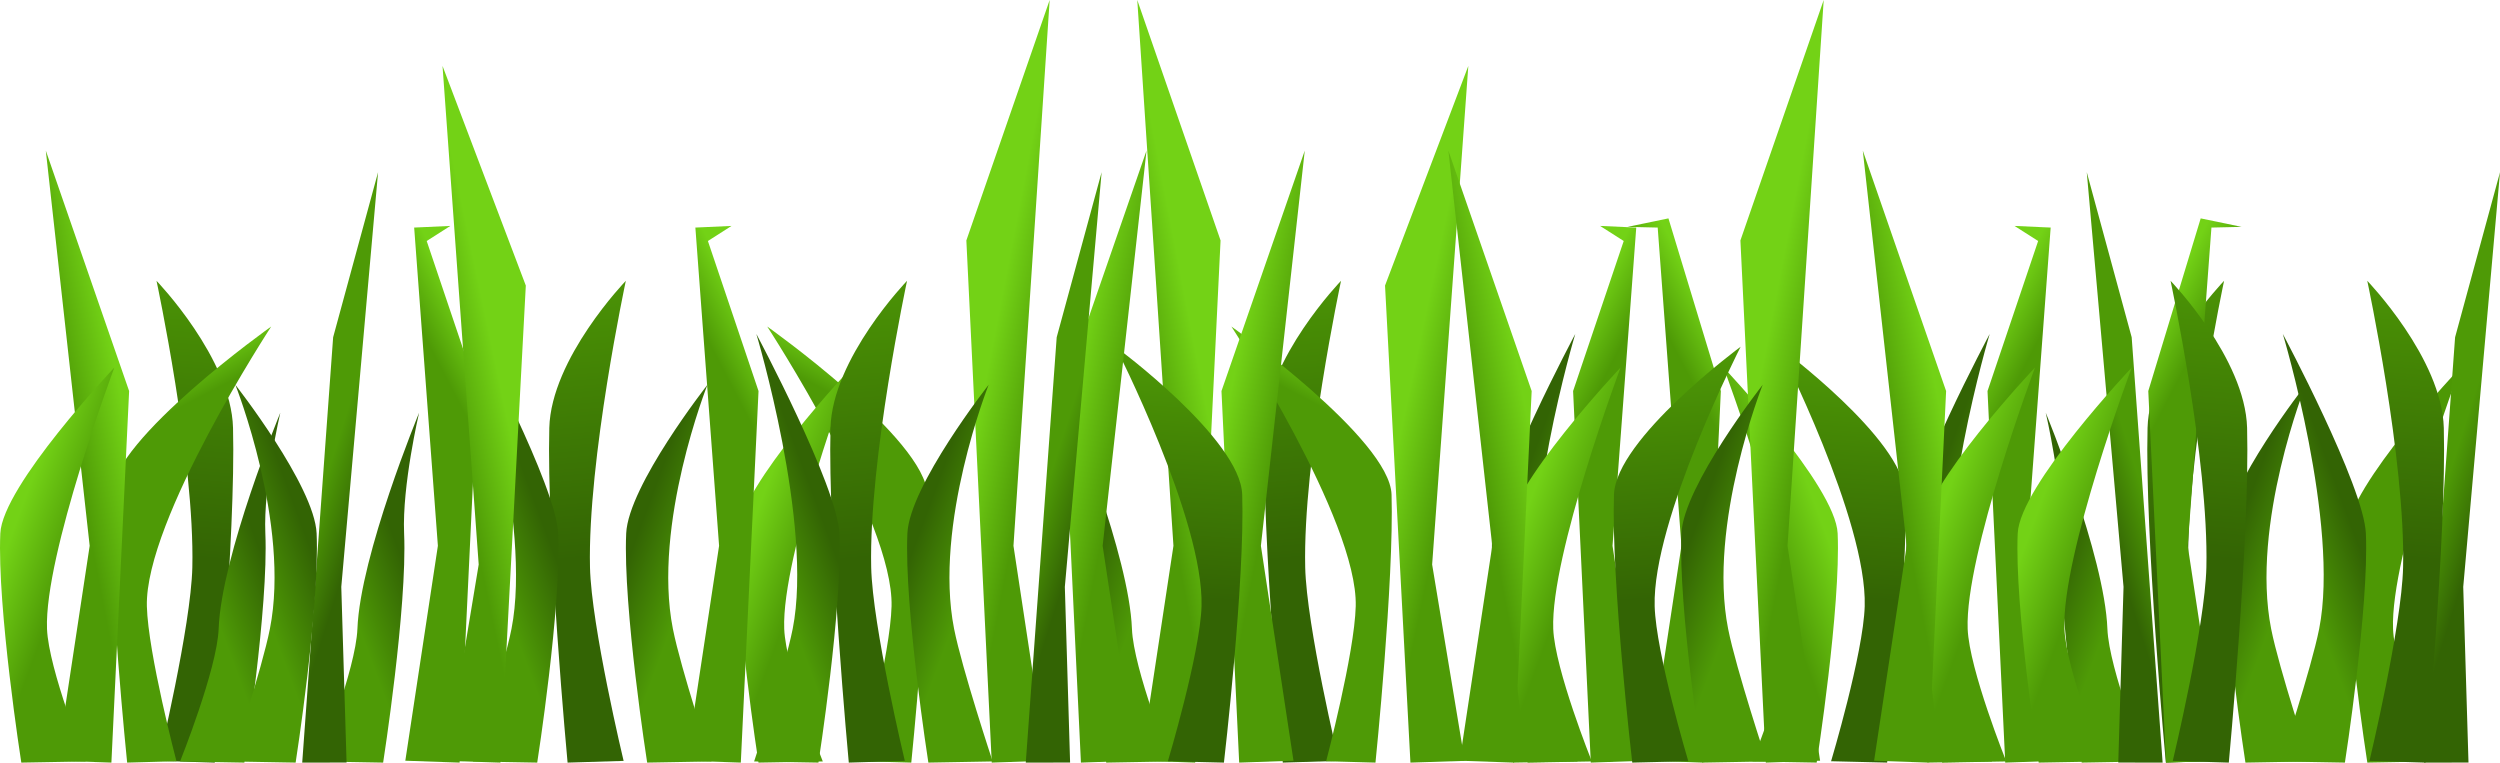 <?xml version="1.0" encoding="UTF-8" standalone="no"?>
<!-- Created with Inkscape (http://www.inkscape.org/) -->
<svg
   xmlns:dc="http://purl.org/dc/elements/1.1/"
   xmlns:cc="http://creativecommons.org/ns#"
   xmlns:rdf="http://www.w3.org/1999/02/22-rdf-syntax-ns#"
   xmlns:svg="http://www.w3.org/2000/svg"
   xmlns="http://www.w3.org/2000/svg"
   xmlns:xlink="http://www.w3.org/1999/xlink"
   xmlns:sodipodi="http://sodipodi.sourceforge.net/DTD/sodipodi-0.dtd"
   xmlns:inkscape="http://www.inkscape.org/namespaces/inkscape"
   width="120.295"
   height="36.695"
   id="svg2"
   sodipodi:version="0.32"
   inkscape:version="0.46"
   sodipodi:docname="weed.svg"
   inkscape:output_extension="org.inkscape.output.svg.inkscape"
   version="1.0">
  <defs
     id="defs4">
    <linearGradient
       id="linearGradient3308"
       inkscape:collect="always">
      <stop
         id="stop3310"
         offset="0"
         style="stop-color:#336404;stop-opacity:1" />
      <stop
         id="stop3312"
         offset="1"
         style="stop-color:#4e9a06;stop-opacity:1" />
    </linearGradient>
    <linearGradient
       id="linearGradient3302"
       inkscape:collect="always">
      <stop
         id="stop3304"
         offset="0"
         style="stop-color:#336404;stop-opacity:1" />
      <stop
         id="stop3306"
         offset="1"
         style="stop-color:#4e9a06;stop-opacity:1" />
    </linearGradient>
    <linearGradient
       id="linearGradient3294"
       inkscape:collect="always">
      <stop
         id="stop3296"
         offset="0"
         style="stop-color:#4e9a06;stop-opacity:1" />
      <stop
         id="stop3298"
         offset="1"
         style="stop-color:#336404;stop-opacity:1" />
    </linearGradient>
    <linearGradient
       id="linearGradient3284"
       inkscape:collect="always">
      <stop
         id="stop3286"
         offset="0"
         style="stop-color:#336404;stop-opacity:1" />
      <stop
         id="stop3288"
         offset="1"
         style="stop-color:#4e9a06;stop-opacity:1" />
    </linearGradient>
    <linearGradient
       inkscape:collect="always"
       id="linearGradient3228">
      <stop
         style="stop-color:#73d216;stop-opacity:1"
         offset="0"
         id="stop3230" />
      <stop
         style="stop-color:#4e9a06;stop-opacity:1"
         offset="1"
         id="stop3232" />
    </linearGradient>
    <inkscape:perspective
       sodipodi:type="inkscape:persp3d"
       inkscape:vp_x="0 : 526.18109 : 1"
       inkscape:vp_y="0 : 1000 : 0"
       inkscape:vp_z="744.09448 : 526.18109 : 1"
       inkscape:persp3d-origin="372.04724 : 350.78739 : 1"
       id="perspective10" />
    <inkscape:perspective
       id="perspective2447"
       inkscape:persp3d-origin="372.04724 : 350.78739 : 1"
       inkscape:vp_z="744.09448 : 526.18109 : 1"
       inkscape:vp_y="0 : 1000 : 0"
       inkscape:vp_x="0 : 526.18109 : 1"
       sodipodi:type="inkscape:persp3d" />
    <linearGradient
       inkscape:collect="always"
       xlink:href="#linearGradient3228"
       id="linearGradient2776"
       gradientUnits="userSpaceOnUse"
       gradientTransform="matrix(-0.488,0,0,0.256,290.45,-9.924)"
       x1="160.176"
       y1="481.5"
       x2="165.801"
       y2="482.066" />
    <linearGradient
       inkscape:collect="always"
       xlink:href="#linearGradient3228"
       id="linearGradient2779"
       gradientUnits="userSpaceOnUse"
       gradientTransform="matrix(-0.488,0,0,0.234,221.739,2.826)"
       x1="160.176"
       y1="481.5"
       x2="165.801"
       y2="482.066" />
    <linearGradient
       inkscape:collect="always"
       xlink:href="#linearGradient3228"
       id="linearGradient2782"
       gradientUnits="userSpaceOnUse"
       gradientTransform="matrix(0.443,0,0,0.185,62.008,69.936)"
       x1="156.798"
       y1="479.179"
       x2="163.3"
       y2="484.387" />
    <linearGradient
       inkscape:collect="always"
       xlink:href="#linearGradient3228"
       id="linearGradient2785"
       gradientUnits="userSpaceOnUse"
       gradientTransform="matrix(-0.488,0,0,0.256,279.611,-9.924)"
       x1="160.933"
       y1="480.742"
       x2="165.801"
       y2="482.066" />
    <linearGradient
       inkscape:collect="always"
       xlink:href="#linearGradient3294"
       id="linearGradient2788"
       gradientUnits="userSpaceOnUse"
       gradientTransform="matrix(0.397,1.3300219e-2,-2.5314027e-2,0.208,121.374,15.516)"
       x1="160.176"
       y1="481.5"
       x2="165.801"
       y2="482.066" />
    <linearGradient
       inkscape:collect="always"
       xlink:href="#linearGradient3308"
       id="linearGradient2791"
       gradientUnits="userSpaceOnUse"
       gradientTransform="matrix(-0.578,0,0,0.158,226.14,46.604)"
       x1="160.176"
       y1="481.5"
       x2="165.801"
       y2="482.066" />
    <linearGradient
       inkscape:collect="always"
       xlink:href="#linearGradient3284"
       id="linearGradient2794"
       gradientUnits="userSpaceOnUse"
       gradientTransform="matrix(-0.503,0,0,0.231,218.21,43.443)"
       x1="168.934"
       y1="531.359"
       x2="156.798"
       y2="467.655" />
    <linearGradient
       inkscape:collect="always"
       xlink:href="#linearGradient3302"
       id="linearGradient2797"
       gradientUnits="userSpaceOnUse"
       gradientTransform="matrix(-0.578,0,0,0.158,223.673,46.604)"
       x1="160.176"
       y1="481.5"
       x2="165.801"
       y2="482.066" />
    <linearGradient
       inkscape:collect="always"
       xlink:href="#linearGradient3228"
       id="linearGradient2800"
       gradientUnits="userSpaceOnUse"
       gradientTransform="matrix(0.578,0,0,0.158,29.77,46.604)"
       x1="160.176"
       y1="481.5"
       x2="165.801"
       y2="482.066" />
    <linearGradient
       inkscape:collect="always"
       xlink:href="#linearGradient3228"
       id="linearGradient2803"
       gradientUnits="userSpaceOnUse"
       gradientTransform="matrix(-0.578,0,0,0.158,299.33,46.604)"
       x1="160.176"
       y1="481.5"
       x2="165.801"
       y2="482.066" />
    <linearGradient
       inkscape:collect="always"
       xlink:href="#linearGradient3228"
       id="linearGradient2806"
       gradientUnits="userSpaceOnUse"
       gradientTransform="matrix(-0.488,0,0,0.256,203.02,-9.924)"
       x1="160.176"
       y1="481.5"
       x2="165.801"
       y2="482.066" />
    <linearGradient
       inkscape:collect="always"
       xlink:href="#linearGradient3228"
       id="linearGradient2809"
       gradientUnits="userSpaceOnUse"
       gradientTransform="matrix(0.488,0,0,0.256,90.722,-9.924)"
       x1="160.176"
       y1="481.5"
       x2="165.801"
       y2="482.066" />
    <linearGradient
       inkscape:collect="always"
       xlink:href="#linearGradient3228"
       id="linearGradient2812"
       gradientUnits="userSpaceOnUse"
       gradientTransform="matrix(0.443,0,0,0.185,56.18,31.198)"
       x1="156.798"
       y1="479.179"
       x2="163.3"
       y2="484.387" />
    <linearGradient
       inkscape:collect="always"
       xlink:href="#linearGradient3228"
       id="linearGradient2815"
       gradientUnits="userSpaceOnUse"
       gradientTransform="matrix(-0.488,0,0,0.256,219.775,-9.924)"
       x1="160.933"
       y1="480.742"
       x2="165.801"
       y2="482.066" />
    <linearGradient
       inkscape:collect="always"
       xlink:href="#linearGradient3284"
       id="linearGradient2818"
       gradientUnits="userSpaceOnUse"
       gradientTransform="matrix(0.503,0,0,0.185,56.37,69.936)"
       x1="168.934"
       y1="531.359"
       x2="156.798"
       y2="467.655" />
    <linearGradient
       inkscape:collect="always"
       xlink:href="#linearGradient3294"
       id="linearGradient2821"
       gradientUnits="userSpaceOnUse"
       gradientTransform="matrix(0.397,1.3300219e-2,-2.5314027e-2,0.208,86.558,15.516)"
       x1="160.176"
       y1="481.5"
       x2="165.801"
       y2="482.066" />
    <linearGradient
       inkscape:collect="always"
       xlink:href="#linearGradient3308"
       id="linearGradient2824"
       gradientUnits="userSpaceOnUse"
       gradientTransform="matrix(-0.578,0,0,0.158,237.764,46.604)"
       x1="160.176"
       y1="481.5"
       x2="165.801"
       y2="482.066" />
    <linearGradient
       inkscape:collect="always"
       xlink:href="#linearGradient3284"
       id="linearGradient2827"
       gradientUnits="userSpaceOnUse"
       gradientTransform="matrix(-0.503,0,0,0.231,210.489,4.705)"
       x1="168.934"
       y1="531.359"
       x2="156.798"
       y2="467.655" />
    <linearGradient
       inkscape:collect="always"
       xlink:href="#linearGradient3302"
       id="linearGradient2830"
       gradientUnits="userSpaceOnUse"
       gradientTransform="matrix(-0.578,0,0,0.158,230.351,46.604)"
       x1="160.176"
       y1="481.5"
       x2="165.801"
       y2="482.066" />
    <linearGradient
       inkscape:collect="always"
       xlink:href="#linearGradient3228"
       id="linearGradient2834"
       gradientUnits="userSpaceOnUse"
       gradientTransform="matrix(0.578,0,0,0.158,65.242,46.604)"
       x1="160.176"
       y1="481.5"
       x2="165.801"
       y2="482.066" />
    <linearGradient
       inkscape:collect="always"
       xlink:href="#linearGradient3228"
       id="linearGradient2837"
       gradientUnits="userSpaceOnUse"
       gradientTransform="matrix(0.488,0,0,0.256,95.012,-9.924)"
       x1="160.176"
       y1="481.5"
       x2="165.801"
       y2="482.066" />
    <linearGradient
       inkscape:collect="always"
       xlink:href="#linearGradient3228"
       id="linearGradient2840"
       gradientUnits="userSpaceOnUse"
       gradientTransform="matrix(0.488,0,0,0.234,110.867,2.826)"
       x1="160.176"
       y1="481.5"
       x2="165.801"
       y2="482.066" />
    <linearGradient
       inkscape:collect="always"
       xlink:href="#linearGradient3228"
       id="linearGradient2843"
       gradientUnits="userSpaceOnUse"
       gradientTransform="matrix(-0.443,0,0,0.185,234.447,31.198)"
       x1="156.798"
       y1="479.179"
       x2="163.3"
       y2="484.387" />
    <linearGradient
       inkscape:collect="always"
       xlink:href="#linearGradient3228"
       id="linearGradient2846"
       gradientUnits="userSpaceOnUse"
       gradientTransform="matrix(0.488,0,0,0.256,70.319,28.813)"
       x1="160.933"
       y1="480.742"
       x2="165.801"
       y2="482.066" />
    <linearGradient
       inkscape:collect="always"
       xlink:href="#linearGradient3284"
       id="linearGradient2849"
       gradientUnits="userSpaceOnUse"
       gradientTransform="matrix(-0.503,0,0,0.185,259.049,31.198)"
       x1="168.934"
       y1="531.359"
       x2="156.798"
       y2="467.655" />
    <linearGradient
       inkscape:collect="always"
       xlink:href="#linearGradient3294"
       id="linearGradient2852"
       gradientUnits="userSpaceOnUse"
       gradientTransform="matrix(-0.397,1.3300219e-2,2.5314027e-2,0.208,230.299,53.989)"
       x1="160.176"
       y1="481.5"
       x2="165.801"
       y2="482.066" />
    <linearGradient
       inkscape:collect="always"
       xlink:href="#linearGradient3308"
       id="linearGradient2855"
       gradientUnits="userSpaceOnUse"
       gradientTransform="matrix(0.578,0,0,0.158,59.886,46.604)"
       x1="160.176"
       y1="481.5"
       x2="165.801"
       y2="482.066" />
    <linearGradient
       inkscape:collect="always"
       xlink:href="#linearGradient3284"
       id="linearGradient2858"
       gradientUnits="userSpaceOnUse"
       gradientTransform="matrix(0.503,0,0,0.231,67.815,4.705)"
       x1="168.934"
       y1="531.359"
       x2="156.798"
       y2="467.655" />
    <linearGradient
       inkscape:collect="always"
       xlink:href="#linearGradient3302"
       id="linearGradient2861"
       gradientUnits="userSpaceOnUse"
       gradientTransform="matrix(0.578,0,0,0.158,81.975,46.604)"
       x1="160.176"
       y1="481.5"
       x2="165.801"
       y2="482.066" />
    <linearGradient
       inkscape:collect="always"
       xlink:href="#linearGradient3228"
       id="linearGradient2864"
       gradientUnits="userSpaceOnUse"
       gradientTransform="matrix(0.578,0,0,0.158,122.188,46.604)"
       x1="160.176"
       y1="481.5"
       x2="165.801"
       y2="482.066" />
    <linearGradient
       inkscape:collect="always"
       xlink:href="#linearGradient3228"
       id="linearGradient2867"
       gradientUnits="userSpaceOnUse"
       gradientTransform="matrix(0.578,0,0,0.158,126.843,46.604)"
       x1="160.176"
       y1="481.5"
       x2="165.801"
       y2="482.066" />
    <linearGradient
       inkscape:collect="always"
       xlink:href="#linearGradient3228"
       id="linearGradient2870"
       gradientUnits="userSpaceOnUse"
       gradientTransform="matrix(0.488,0,0,0.256,102.628,-9.924)"
       x1="160.176"
       y1="481.5"
       x2="165.801"
       y2="482.066" />
    <linearGradient
       inkscape:collect="always"
       xlink:href="#linearGradient3228"
       id="linearGradient2873"
       gradientUnits="userSpaceOnUse"
       gradientTransform="matrix(-0.488,0,0,0.256,255.169,-9.924)"
       x1="160.176"
       y1="481.5"
       x2="165.801"
       y2="482.066" />
    <linearGradient
       inkscape:collect="always"
       xlink:href="#linearGradient3228"
       id="linearGradient2876"
       gradientUnits="userSpaceOnUse"
       gradientTransform="matrix(-0.443,0,0,0.185,256.783,31.198)"
       x1="156.798"
       y1="479.179"
       x2="163.3"
       y2="484.387" />
    <linearGradient
       inkscape:collect="always"
       xlink:href="#linearGradient3228"
       id="linearGradient2879"
       gradientUnits="userSpaceOnUse"
       gradientTransform="matrix(0.488,0,0,0.256,139.488,-9.924)"
       x1="160.933"
       y1="480.742"
       x2="165.801"
       y2="482.066" />
    <linearGradient
       inkscape:collect="always"
       xlink:href="#linearGradient3284"
       id="linearGradient2882"
       gradientUnits="userSpaceOnUse"
       gradientTransform="matrix(-0.503,0,0,0.185,290.96,31.198)"
       x1="168.934"
       y1="531.359"
       x2="156.798"
       y2="467.655" />
    <linearGradient
       inkscape:collect="always"
       xlink:href="#linearGradient3294"
       id="linearGradient2885"
       gradientUnits="userSpaceOnUse"
       gradientTransform="matrix(-0.397,1.3300219e-2,2.5314027e-2,0.208,272.704,15.516)"
       x1="160.176"
       y1="481.5"
       x2="165.801"
       y2="482.066" />
    <linearGradient
       inkscape:collect="always"
       xlink:href="#linearGradient3308"
       id="linearGradient2888"
       gradientUnits="userSpaceOnUse"
       gradientTransform="matrix(0.578,0,0,0.158,121.498,46.604)"
       x1="160.176"
       y1="481.5"
       x2="165.801"
       y2="482.066" />
    <linearGradient
       inkscape:collect="always"
       xlink:href="#linearGradient3284"
       id="linearGradient2891"
       gradientUnits="userSpaceOnUse"
       gradientTransform="matrix(0.503,0,0,0.231,102.229,4.705)"
       x1="168.934"
       y1="531.359"
       x2="156.798"
       y2="467.655" />
    <linearGradient
       inkscape:collect="always"
       xlink:href="#linearGradient3302"
       id="linearGradient2894"
       gradientUnits="userSpaceOnUse"
       gradientTransform="matrix(0.578,0,0,0.158,128.912,46.604)"
       x1="160.176"
       y1="481.5"
       x2="165.801"
       y2="482.066" />
    <linearGradient
       inkscape:collect="always"
       xlink:href="#linearGradient3284"
       id="linearGradient2497"
       gradientUnits="userSpaceOnUse"
       gradientTransform="matrix(0.503,0,0,0.231,81.346,4.705)"
       x1="168.934"
       y1="531.359"
       x2="156.798"
       y2="467.655" />
    <linearGradient
       inkscape:collect="always"
       xlink:href="#linearGradient3308"
       id="linearGradient2499"
       gradientUnits="userSpaceOnUse"
       gradientTransform="matrix(0.578,0,0,0.158,73.417,46.604)"
       x1="160.176"
       y1="481.5"
       x2="165.801"
       y2="482.066" />
    <linearGradient
       inkscape:collect="always"
       xlink:href="#linearGradient3228"
       id="linearGradient2501"
       gradientUnits="userSpaceOnUse"
       gradientTransform="matrix(0.488,0,0,0.256,83.85,27.992)"
       x1="160.933"
       y1="480.742"
       x2="165.801"
       y2="482.066" />
    <linearGradient
       inkscape:collect="always"
       xlink:href="#linearGradient3302"
       id="linearGradient2503"
       gradientUnits="userSpaceOnUse"
       gradientTransform="matrix(-0.578,0,0,0.158,243.882,84.52)"
       x1="160.176"
       y1="481.5"
       x2="165.801"
       y2="482.066" />
    <linearGradient
       inkscape:collect="always"
       xlink:href="#linearGradient3308"
       id="linearGradient2505"
       gradientUnits="userSpaceOnUse"
       gradientTransform="matrix(-0.578,0,0,0.158,251.295,46.604)"
       x1="160.176"
       y1="481.5"
       x2="165.801"
       y2="482.066" />
    <linearGradient
       inkscape:collect="always"
       xlink:href="#linearGradient3294"
       id="linearGradient2507"
       gradientUnits="userSpaceOnUse"
       gradientTransform="matrix(0.397,1.3300219e-2,-2.5314027e-2,0.208,100.089,53.433)"
       x1="160.176"
       y1="481.5"
       x2="165.801"
       y2="482.066" />
    <linearGradient
       inkscape:collect="always"
       xlink:href="#linearGradient3284"
       id="linearGradient2509"
       gradientUnits="userSpaceOnUse"
       gradientTransform="matrix(0.503,0,0,0.185,69.901,69.114)"
       x1="168.934"
       y1="531.359"
       x2="156.798"
       y2="467.655" />
    <linearGradient
       inkscape:collect="always"
       xlink:href="#linearGradient3228"
       id="linearGradient2511"
       gradientUnits="userSpaceOnUse"
       gradientTransform="matrix(-0.488,0,0,0.256,233.306,-9.924)"
       x1="160.933"
       y1="480.742"
       x2="165.801"
       y2="482.066" />
    <linearGradient
       inkscape:collect="always"
       xlink:href="#linearGradient3284"
       id="linearGradient2513"
       gradientUnits="userSpaceOnUse"
       gradientTransform="matrix(-0.503,0,0,0.231,231.741,42.621)"
       x1="168.934"
       y1="531.359"
       x2="156.798"
       y2="467.655" />
    <linearGradient
       inkscape:collect="always"
       xlink:href="#linearGradient3308"
       id="linearGradient2527"
       gradientUnits="userSpaceOnUse"
       gradientTransform="matrix(0.578,0,0,0.158,101.557,46.604)"
       x1="160.176"
       y1="481.5"
       x2="165.801"
       y2="482.066" />
    <linearGradient
       inkscape:collect="always"
       xlink:href="#linearGradient3228"
       id="linearGradient2529"
       gradientUnits="userSpaceOnUse"
       gradientTransform="matrix(0.488,0,0,0.256,119.547,-9.924)"
       x1="160.933"
       y1="480.742"
       x2="165.801"
       y2="482.066" />
    <linearGradient
       inkscape:collect="always"
       xlink:href="#linearGradient3228"
       id="linearGradient2531"
       gradientUnits="userSpaceOnUse"
       gradientTransform="matrix(0.578,0,0,0.158,102.247,46.604)"
       x1="160.176"
       y1="481.5"
       x2="165.801"
       y2="482.066" />
    <linearGradient
       inkscape:collect="always"
       xlink:href="#linearGradient3228"
       id="linearGradient2533"
       gradientUnits="userSpaceOnUse"
       gradientTransform="matrix(-0.578,0,0,0.158,279.388,84.244)"
       x1="160.176"
       y1="481.5"
       x2="165.801"
       y2="482.066" />
    <linearGradient
       inkscape:collect="always"
       xlink:href="#linearGradient3228"
       id="linearGradient2535"
       gradientUnits="userSpaceOnUse"
       gradientTransform="matrix(-0.488,0,0,0.256,259.67,28.953)"
       x1="160.933"
       y1="480.742"
       x2="165.801"
       y2="482.066" />
    <linearGradient
       inkscape:collect="always"
       xlink:href="#linearGradient3228"
       id="linearGradient2537"
       gradientUnits="userSpaceOnUse"
       gradientTransform="matrix(-0.488,0,0,0.256,270.509,-9.924)"
       x1="160.176"
       y1="481.5"
       x2="165.801"
       y2="482.066" />
    <linearGradient
       inkscape:collect="always"
       xlink:href="#linearGradient3228"
       id="linearGradient2543"
       gradientUnits="userSpaceOnUse"
       gradientTransform="matrix(0.488,0,0,0.256,127.967,-9.924)"
       x1="160.176"
       y1="481.5"
       x2="165.801"
       y2="482.066" />
    <linearGradient
       inkscape:collect="always"
       xlink:href="#linearGradient3308"
       id="linearGradient2545"
       gradientUnits="userSpaceOnUse"
       gradientTransform="matrix(0.578,0,0,0.158,110.662,46.604)"
       x1="160.176"
       y1="481.5"
       x2="165.801"
       y2="482.066" />
    <linearGradient
       inkscape:collect="always"
       xlink:href="#linearGradient3284"
       id="linearGradient2573"
       gradientUnits="userSpaceOnUse"
       gradientTransform="matrix(0.503,0,0,0.231,144.72,4.705)"
       x1="168.934"
       y1="531.359"
       x2="156.798"
       y2="467.655" />
    <linearGradient
       inkscape:collect="always"
       xlink:href="#linearGradient3308"
       id="linearGradient2575"
       gradientUnits="userSpaceOnUse"
       gradientTransform="matrix(0.578,0,0,0.158,136.791,46.604)"
       x1="160.176"
       y1="481.5"
       x2="165.801"
       y2="482.066" />
    <linearGradient
       inkscape:collect="always"
       xlink:href="#linearGradient3228"
       id="linearGradient2577"
       gradientUnits="userSpaceOnUse"
       gradientTransform="matrix(0.488,0,0,0.256,147.224,-9.924)"
       x1="160.933"
       y1="480.742"
       x2="165.801"
       y2="482.066" />
    <linearGradient
       inkscape:collect="always"
       xlink:href="#linearGradient3302"
       id="linearGradient2579"
       gradientUnits="userSpaceOnUse"
       gradientTransform="matrix(-0.578,0,0,0.158,335.982,84.931)"
       x1="160.176"
       y1="481.5"
       x2="165.801"
       y2="482.066" />
    <linearGradient
       inkscape:collect="always"
       xlink:href="#linearGradient3308"
       id="linearGradient2581"
       gradientUnits="userSpaceOnUse"
       gradientTransform="matrix(-0.578,0,0,0.158,324.746,46.604)"
       x1="160.176"
       y1="481.5"
       x2="165.801"
       y2="482.066" />
    <linearGradient
       inkscape:collect="always"
       xlink:href="#linearGradient3294"
       id="linearGradient2583"
       gradientUnits="userSpaceOnUse"
       gradientTransform="matrix(0.397,1.3300219e-2,-2.5314027e-2,0.208,192.19,53.843)"
       x1="160.176"
       y1="481.5"
       x2="165.801"
       y2="482.066" />
    <linearGradient
       inkscape:collect="always"
       xlink:href="#linearGradient3284"
       id="linearGradient2585"
       gradientUnits="userSpaceOnUse"
       gradientTransform="matrix(0.503,0,0,0.185,119.045,31.198)"
       x1="168.934"
       y1="531.359"
       x2="156.798"
       y2="467.655" />
    <linearGradient
       inkscape:collect="always"
       xlink:href="#linearGradient3228"
       id="linearGradient2587"
       gradientUnits="userSpaceOnUse"
       gradientTransform="matrix(-0.488,0,0,0.256,325.407,28.403)"
       x1="160.933"
       y1="480.742"
       x2="165.801"
       y2="482.066" />
    <linearGradient
       inkscape:collect="always"
       xlink:href="#linearGradient3284"
       id="linearGradient2589"
       gradientUnits="userSpaceOnUse"
       gradientTransform="matrix(-0.503,0,0,0.231,307.402,4.705)"
       x1="168.934"
       y1="531.359"
       x2="156.798"
       y2="467.655" />
    <linearGradient
       inkscape:collect="always"
       xlink:href="#linearGradient3302"
       id="linearGradient2591"
       gradientUnits="userSpaceOnUse"
       gradientTransform="matrix(-0.578,0,0,0.158,322.997,84.198)"
       x1="160.176"
       y1="481.5"
       x2="165.801"
       y2="482.066" />
    <linearGradient
       inkscape:collect="always"
       xlink:href="#linearGradient3294"
       id="linearGradient2593"
       gradientUnits="userSpaceOnUse"
       gradientTransform="matrix(0.397,1.3300219e-2,-2.5314027e-2,0.208,188.662,15.516)"
       x1="160.176"
       y1="481.5"
       x2="165.801"
       y2="482.066" />
    <linearGradient
       inkscape:collect="always"
       xlink:href="#linearGradient3284"
       id="linearGradient2595"
       gradientUnits="userSpaceOnUse"
       gradientTransform="matrix(-0.503,0,0,0.231,316.867,4.705)"
       x1="168.934"
       y1="531.359"
       x2="156.798"
       y2="467.655" />
  </defs>
  <sodipodi:namedview
     id="base"
     pagecolor="#ffffff"
     bordercolor="#666666"
     borderopacity="1.0"
     inkscape:pageopacity="0.0"
     inkscape:pageshadow="2"
     inkscape:zoom="5.6568545"
     inkscape:cx="90.593134"
     inkscape:cy="30.718811"
     inkscape:document-units="px"
     inkscape:current-layer="layer1"
     showgrid="false"
     showguides="true"
     inkscape:guide-bbox="true"
     inkscape:window-width="1272"
     inkscape:window-height="915"
     inkscape:window-x="0"
     inkscape:window-y="24">
    <sodipodi:guide
       orientation="0,1"
       position="182.5,400.5"
       id="guide3485" />
  </sodipodi:namedview>
  <g
     inkscape:label="Capa 1"
     inkscape:groupmode="layer"
     id="layer1"
     transform="translate(-120.33,-100.948)">
    <path
       style="fill:url(#linearGradient2894);fill-opacity:1;fill-rule:nonzero;stroke:none;stroke-width:2;stroke-linecap:round;stroke-linejoin:bevel;marker:none;marker-start:none;marker-mid:none;marker-end:none;stroke-miterlimit:4;stroke-dashoffset:0;stroke-opacity:1;visibility:visible;display:inline;overflow:visible;enable-background:accumulate"
       d="M 218.767,120.809 C 218.767,120.809 221.599,127.662 221.734,131.207 C 221.808,133.148 223.591,137.587 223.591,137.587 L 220.497,137.643 C 220.497,137.643 219.33,130.172 219.487,126.614 C 219.589,124.319 218.767,120.809 218.767,120.809 z"
       id="path3870"
       sodipodi:nodetypes="csccsc" />
    <path
       style="fill:url(#linearGradient2891);fill-opacity:1;fill-rule:nonzero;stroke:none;stroke-width:2;stroke-linecap:round;stroke-linejoin:bevel;marker:none;marker-start:none;marker-mid:none;marker-end:none;stroke-miterlimit:4;stroke-dashoffset:0;stroke-opacity:1;visibility:visible;display:inline;overflow:visible;enable-background:accumulate"
       d="M 184.858,114.46 C 184.858,114.46 183.016,123.068 183.134,128.245 C 183.198,131.079 184.752,137.561 184.752,137.561 L 182.055,137.643 C 182.055,137.643 181.038,126.734 181.175,121.538 C 181.264,118.187 184.858,114.46 184.858,114.46 z"
       id="path3872"
       sodipodi:nodetypes="csccsc" />
    <path
       style="fill:url(#linearGradient2888);fill-opacity:1;fill-rule:nonzero;stroke:none;stroke-width:2;stroke-linecap:round;stroke-linejoin:bevel;marker:none;marker-start:none;marker-mid:none;marker-end:none;stroke-miterlimit:4;stroke-dashoffset:0;stroke-opacity:1;visibility:visible;display:inline;overflow:visible;enable-background:accumulate"
       d="M 216.07,117.017 C 216.07,117.017 213.323,126.174 214.321,131.207 C 214.703,133.138 216.177,137.587 216.177,137.587 L 213.083,137.643 C 213.083,137.643 211.916,130.172 212.074,126.614 C 212.175,124.319 216.07,117.017 216.07,117.017 z"
       id="path3874"
       sodipodi:nodetypes="csccsc" />
    <path
       style="fill:url(#linearGradient2885);fill-opacity:1;fill-rule:nonzero;stroke:none;stroke-width:2;stroke-linecap:round;stroke-linejoin:bevel;marker:none;marker-start:none;marker-mid:none;marker-end:none;stroke-miterlimit:4;stroke-dashoffset:0;stroke-opacity:1;visibility:visible;display:inline;overflow:visible;enable-background:accumulate"
       d="M 220.741,109.234 L 222.51,129.187 L 222.257,137.64 L 224.391,137.643 L 222.902,117.176 L 220.741,109.234 z"
       id="path3876"
       sodipodi:nodetypes="cccccc" />
    <path
       sodipodi:nodetypes="csccsc"
       id="path3878"
       d="M 205.918,117.631 C 205.918,117.631 210.174,125.973 210.056,130.118 C 209.991,132.387 208.438,137.577 208.438,137.577 L 211.135,137.643 C 211.135,137.643 212.152,128.908 212.014,124.747 C 211.926,122.064 205.918,117.631 205.918,117.631 z"
       style="fill:url(#linearGradient2882);fill-opacity:1;fill-rule:nonzero;stroke:none;stroke-width:2;stroke-linecap:round;stroke-linejoin:bevel;marker:none;marker-start:none;marker-mid:none;marker-end:none;stroke-miterlimit:4;stroke-dashoffset:0;stroke-opacity:1;visibility:visible;display:inline;overflow:visible;enable-background:accumulate" />
    <path
       sodipodi:nodetypes="cccccccc"
       id="path3880"
       d="M 217.264,111.819 L 219.004,111.898 L 217.863,127.211 L 219.43,137.552 L 216.818,137.643 L 215.965,119.765 L 218.401,112.544 L 217.264,111.819 z"
       style="fill:url(#linearGradient2879);fill-opacity:1;fill-rule:nonzero;stroke:none;stroke-width:2;stroke-linecap:round;stroke-linejoin:bevel;marker:none;marker-start:none;marker-mid:none;marker-end:none;stroke-miterlimit:4;stroke-dashoffset:0;stroke-opacity:1;visibility:visible;display:inline;overflow:visible;enable-background:accumulate" />
    <path
       style="fill:url(#linearGradient2876);fill-opacity:1;fill-rule:nonzero;stroke:none;stroke-width:2;stroke-linecap:round;stroke-linejoin:bevel;marker:none;marker-start:none;marker-mid:none;marker-end:none;stroke-miterlimit:4;stroke-dashoffset:0;stroke-opacity:1;visibility:visible;display:inline;overflow:visible;enable-background:accumulate"
       d="M 179.583,116.66 C 179.583,116.66 185.669,125.973 185.565,130.118 C 185.509,132.387 184.141,137.577 184.141,137.577 L 186.515,137.643 C 186.515,137.643 187.41,128.908 187.289,124.747 C 187.212,122.064 179.583,116.66 179.583,116.66 z"
       id="path3882"
       sodipodi:nodetypes="csccsc" />
    <path
       sodipodi:nodetypes="cccccc"
       id="path3884"
       d="M 175.053,100.948 L 176.794,127.211 L 175.227,137.552 L 177.839,137.643 L 179.061,112.518 L 175.053,100.948 z"
       style="fill:url(#linearGradient2873);fill-opacity:1;fill-rule:nonzero;stroke:none;stroke-width:2;stroke-linecap:round;stroke-linejoin:bevel;marker:none;marker-start:none;marker-mid:none;marker-end:none;stroke-miterlimit:4;stroke-dashoffset:0;stroke-opacity:1;visibility:visible;display:inline;overflow:visible;enable-background:accumulate" />
    <path
       style="fill:url(#linearGradient2870);fill-opacity:1;fill-rule:nonzero;stroke:none;stroke-width:2;stroke-linecap:round;stroke-linejoin:bevel;marker:none;marker-start:none;marker-mid:none;marker-end:none;stroke-miterlimit:4;stroke-dashoffset:0;stroke-opacity:1;visibility:visible;display:inline;overflow:visible;enable-background:accumulate"
       d="M 183.113,108.195 L 181.002,127.211 L 182.57,137.552 L 179.957,137.643 L 179.105,119.765 L 183.113,108.195 z"
       id="path3886"
       sodipodi:nodetypes="cccccc" />
    <path
       sodipodi:nodetypes="csccsc"
       id="path3888"
       d="M 222.905,118.635 C 222.905,118.635 219.53,127.662 219.666,131.207 C 219.739,133.148 221.522,137.587 221.522,137.587 L 218.428,137.643 C 218.428,137.643 217.261,130.172 217.418,126.614 C 217.52,124.319 222.905,118.635 222.905,118.635 z"
       style="fill:url(#linearGradient2867);fill-opacity:1;fill-rule:nonzero;stroke:none;stroke-width:2;stroke-linecap:round;stroke-linejoin:bevel;marker:none;marker-start:none;marker-mid:none;marker-end:none;stroke-miterlimit:4;stroke-dashoffset:0;stroke-opacity:1;visibility:visible;display:inline;overflow:visible;enable-background:accumulate" />
    <path
       style="fill:url(#linearGradient2864);fill-opacity:1;fill-rule:nonzero;stroke:none;stroke-width:2;stroke-linecap:round;stroke-linejoin:bevel;marker:none;marker-start:none;marker-mid:none;marker-end:none;stroke-miterlimit:4;stroke-dashoffset:0;stroke-opacity:1;visibility:visible;display:inline;overflow:visible;enable-background:accumulate"
       d="M 218.25,118.635 C 218.25,118.635 214.875,127.662 215.01,131.207 C 215.084,133.148 216.867,137.587 216.867,137.587 L 213.773,137.643 C 213.773,137.643 212.606,130.172 212.763,126.614 C 212.865,124.319 218.25,118.635 218.25,118.635 z"
       id="path3890"
       sodipodi:nodetypes="csccsc" />
    <path
       sodipodi:nodetypes="csccsc"
       id="path3892"
       d="M 171.829,120.809 C 171.829,120.809 174.662,127.662 174.797,131.207 C 174.871,133.148 176.653,137.587 176.653,137.587 L 173.559,137.643 C 173.559,137.643 172.392,130.172 172.55,126.614 C 172.651,124.319 171.829,120.809 171.829,120.809 z"
       style="fill:url(#linearGradient2861);fill-opacity:1;fill-rule:nonzero;stroke:none;stroke-width:2;stroke-linecap:round;stroke-linejoin:bevel;marker:none;marker-start:none;marker-mid:none;marker-end:none;stroke-miterlimit:4;stroke-dashoffset:0;stroke-opacity:1;visibility:visible;display:inline;overflow:visible;enable-background:accumulate" />
    <path
       sodipodi:nodetypes="csccsc"
       id="path3894"
       d="M 150.444,114.46 C 150.444,114.46 148.602,123.068 148.719,128.245 C 148.784,131.079 150.337,137.561 150.337,137.561 L 147.641,137.643 C 147.641,137.643 146.624,126.734 146.761,121.538 C 146.849,118.187 150.444,114.46 150.444,114.46 z"
       style="fill:url(#linearGradient2858);fill-opacity:1;fill-rule:nonzero;stroke:none;stroke-width:2;stroke-linecap:round;stroke-linejoin:bevel;marker:none;marker-start:none;marker-mid:none;marker-end:none;stroke-miterlimit:4;stroke-dashoffset:0;stroke-opacity:1;visibility:visible;display:inline;overflow:visible;enable-background:accumulate" />
    <path
       sodipodi:nodetypes="csccsc"
       id="path3896"
       d="M 154.371,119.463 C 154.371,119.463 151.711,126.174 152.708,131.207 C 153.09,133.138 154.564,137.587 154.564,137.587 L 151.47,137.643 C 151.47,137.643 150.303,130.172 150.461,126.614 C 150.562,124.319 154.371,119.463 154.371,119.463 z"
       style="fill:url(#linearGradient2855);fill-opacity:1;fill-rule:nonzero;stroke:none;stroke-width:2;stroke-linecap:round;stroke-linejoin:bevel;marker:none;marker-start:none;marker-mid:none;marker-end:none;stroke-miterlimit:4;stroke-dashoffset:0;stroke-opacity:1;visibility:visible;display:inline;overflow:visible;enable-background:accumulate" />
    <path
       style="fill:url(#linearGradient2849);fill-opacity:1;fill-rule:nonzero;stroke:none;stroke-width:2;stroke-linecap:round;stroke-linejoin:bevel;marker:none;marker-start:none;marker-mid:none;marker-end:none;stroke-miterlimit:4;stroke-dashoffset:0;stroke-opacity:1;visibility:visible;display:inline;overflow:visible;enable-background:accumulate"
       d="M 174.007,117.631 C 174.007,117.631 178.262,125.973 178.145,130.118 C 178.08,132.387 176.526,137.577 176.526,137.577 L 179.223,137.643 C 179.223,137.643 180.24,128.908 180.103,124.747 C 180.015,122.064 174.007,117.631 174.007,117.631 z"
       id="path3900"
       sodipodi:nodetypes="csccsc" />
    <path
       sodipodi:nodetypes="csccsc"
       id="path3904"
       d="M 157.247,116.66 C 157.247,116.66 163.334,125.973 163.23,130.118 C 163.173,132.387 161.805,137.577 161.805,137.577 L 164.179,137.643 C 164.179,137.643 165.075,128.908 164.954,124.747 C 164.876,122.064 157.247,116.66 157.247,116.66 z"
       style="fill:url(#linearGradient2843);fill-opacity:1;fill-rule:nonzero;stroke:none;stroke-width:2;stroke-linecap:round;stroke-linejoin:bevel;marker:none;marker-start:none;marker-mid:none;marker-end:none;stroke-miterlimit:4;stroke-dashoffset:0;stroke-opacity:1;visibility:visible;display:inline;overflow:visible;enable-background:accumulate" />
    <path
       style="fill:url(#linearGradient2840);fill-opacity:1;fill-rule:nonzero;stroke:none;stroke-width:2;stroke-linecap:round;stroke-linejoin:bevel;marker:none;marker-start:none;marker-mid:none;marker-end:none;stroke-miterlimit:4;stroke-dashoffset:0;stroke-opacity:1;visibility:visible;display:inline;overflow:visible;enable-background:accumulate"
       d="M 190.983,104.119 L 189.242,128.112 L 190.809,137.559 L 188.197,137.643 L 186.975,114.689 L 190.983,104.119 z"
       id="path3906"
       sodipodi:nodetypes="cccccc" />
    <path
       sodipodi:nodetypes="cccccc"
       id="path3908"
       d="M 175.498,108.195 L 173.387,127.211 L 174.954,137.552 L 172.342,137.643 L 171.49,119.765 L 175.498,108.195 z"
       style="fill:url(#linearGradient2837);fill-opacity:1;fill-rule:nonzero;stroke:none;stroke-width:2;stroke-linecap:round;stroke-linejoin:bevel;marker:none;marker-start:none;marker-mid:none;marker-end:none;stroke-miterlimit:4;stroke-dashoffset:0;stroke-opacity:1;visibility:visible;display:inline;overflow:visible;enable-background:accumulate" />
    <path
       style="fill:url(#linearGradient2834);fill-opacity:1;fill-rule:nonzero;stroke:none;stroke-width:2;stroke-linecap:round;stroke-linejoin:bevel;marker:none;marker-start:none;marker-mid:none;marker-end:none;stroke-miterlimit:4;stroke-dashoffset:0;stroke-opacity:1;visibility:visible;display:inline;overflow:visible;enable-background:accumulate"
       d="M 161.304,118.635 C 161.304,118.635 157.929,127.662 158.065,131.207 C 158.139,133.148 159.921,137.587 159.921,137.587 L 156.827,137.643 C 156.827,137.643 155.66,130.172 155.817,126.614 C 155.919,124.319 161.304,118.635 161.304,118.635 z"
       id="path3910"
       sodipodi:nodetypes="csccsc" />
    <path
       sodipodi:nodetypes="csccsc"
       id="path3914"
       d="M 140.496,120.809 C 140.496,120.809 137.664,127.662 137.528,131.207 C 137.454,133.148 135.672,137.587 135.672,137.587 L 138.766,137.643 C 138.766,137.643 139.933,130.172 139.775,126.614 C 139.674,124.319 140.496,120.809 140.496,120.809 z"
       style="fill:url(#linearGradient2830);fill-opacity:1;fill-rule:nonzero;stroke:none;stroke-width:2;stroke-linecap:round;stroke-linejoin:bevel;marker:none;marker-start:none;marker-mid:none;marker-end:none;stroke-miterlimit:4;stroke-dashoffset:0;stroke-opacity:1;visibility:visible;display:inline;overflow:visible;enable-background:accumulate" />
    <path
       sodipodi:nodetypes="csccsc"
       id="path3916"
       d="M 127.861,114.46 C 127.861,114.46 129.703,123.068 129.585,128.245 C 129.52,131.079 127.967,137.561 127.967,137.561 L 130.664,137.643 C 130.664,137.643 131.681,126.734 131.543,121.538 C 131.455,118.187 127.861,114.46 127.861,114.46 z"
       style="fill:url(#linearGradient2827);fill-opacity:1;fill-rule:nonzero;stroke:none;stroke-width:2;stroke-linecap:round;stroke-linejoin:bevel;marker:none;marker-start:none;marker-mid:none;marker-end:none;stroke-miterlimit:4;stroke-dashoffset:0;stroke-opacity:1;visibility:visible;display:inline;overflow:visible;enable-background:accumulate" />
    <path
       sodipodi:nodetypes="csccsc"
       id="path3918"
       d="M 143.193,117.017 C 143.193,117.017 145.939,126.174 144.942,131.207 C 144.56,133.138 143.086,137.587 143.086,137.587 L 146.18,137.643 C 146.18,137.643 147.347,130.172 147.189,126.614 C 147.088,124.319 143.193,117.017 143.193,117.017 z"
       style="fill:url(#linearGradient2824);fill-opacity:1;fill-rule:nonzero;stroke:none;stroke-width:2;stroke-linecap:round;stroke-linejoin:bevel;marker:none;marker-start:none;marker-mid:none;marker-end:none;stroke-miterlimit:4;stroke-dashoffset:0;stroke-opacity:1;visibility:visible;display:inline;overflow:visible;enable-background:accumulate" />
    <path
       sodipodi:nodetypes="cccccc"
       id="path3920"
       d="M 138.522,109.234 L 136.752,129.187 L 137.006,137.64 L 134.872,137.643 L 136.36,117.176 L 138.522,109.234 z"
       style="fill:url(#linearGradient2821);fill-opacity:1;fill-rule:nonzero;stroke:none;stroke-width:2;stroke-linecap:round;stroke-linejoin:bevel;marker:none;marker-start:none;marker-mid:none;marker-end:none;stroke-miterlimit:4;stroke-dashoffset:0;stroke-opacity:1;visibility:visible;display:inline;overflow:visible;enable-background:accumulate" />
    <path
       style="fill:url(#linearGradient2815);fill-opacity:1;fill-rule:nonzero;stroke:none;stroke-width:2;stroke-linecap:round;stroke-linejoin:bevel;marker:none;marker-start:none;marker-mid:none;marker-end:none;stroke-miterlimit:4;stroke-dashoffset:0;stroke-opacity:1;visibility:visible;display:inline;overflow:visible;enable-background:accumulate"
       d="M 141.999,111.819 L 140.259,111.898 L 141.4,127.211 L 139.833,137.552 L 142.445,137.643 L 143.298,119.765 L 140.862,112.544 L 141.999,111.819 z"
       id="path3924"
       sodipodi:nodetypes="cccccccc" />
    <path
       sodipodi:nodetypes="csccsc"
       id="path3926"
       d="M 133.38,116.66 C 133.38,116.66 127.293,125.973 127.397,130.118 C 127.454,132.387 128.821,137.577 128.821,137.577 L 126.448,137.643 C 126.448,137.643 125.552,128.908 125.673,124.747 C 125.751,122.064 133.38,116.66 133.38,116.66 z"
       style="fill:url(#linearGradient2812);fill-opacity:1;fill-rule:nonzero;stroke:none;stroke-width:2;stroke-linecap:round;stroke-linejoin:bevel;marker:none;marker-start:none;marker-mid:none;marker-end:none;stroke-miterlimit:4;stroke-dashoffset:0;stroke-opacity:1;visibility:visible;display:inline;overflow:visible;enable-background:accumulate" />
    <path
       style="fill:url(#linearGradient2809);fill-opacity:1;fill-rule:nonzero;stroke:none;stroke-width:2;stroke-linecap:round;stroke-linejoin:bevel;marker:none;marker-start:none;marker-mid:none;marker-end:none;stroke-miterlimit:4;stroke-dashoffset:0;stroke-opacity:1;visibility:visible;display:inline;overflow:visible;enable-background:accumulate"
       d="M 170.838,100.948 L 169.096,127.211 L 170.664,137.552 L 168.051,137.643 L 166.829,112.518 L 170.838,100.948 z"
       id="path3928"
       sodipodi:nodetypes="cccccc" />
    <path
       sodipodi:nodetypes="cccccc"
       id="path3930"
       d="M 122.534,108.195 L 124.645,127.211 L 123.078,137.552 L 125.69,137.643 L 126.543,119.765 L 122.534,108.195 z"
       style="fill:url(#linearGradient2806);fill-opacity:1;fill-rule:nonzero;stroke:none;stroke-width:2;stroke-linecap:round;stroke-linejoin:bevel;marker:none;marker-start:none;marker-mid:none;marker-end:none;stroke-miterlimit:4;stroke-dashoffset:0;stroke-opacity:1;visibility:visible;display:inline;overflow:visible;enable-background:accumulate" />
    <path
       style="fill:url(#linearGradient2803);fill-opacity:1;fill-rule:nonzero;stroke:none;stroke-width:2;stroke-linecap:round;stroke-linejoin:bevel;marker:none;marker-start:none;marker-mid:none;marker-end:none;stroke-miterlimit:4;stroke-dashoffset:0;stroke-opacity:1;visibility:visible;display:inline;overflow:visible;enable-background:accumulate"
       d="M 203.268,118.635 C 203.268,118.635 206.643,127.662 206.507,131.207 C 206.433,133.148 204.651,137.587 204.651,137.587 L 207.745,137.643 C 207.745,137.643 208.912,130.172 208.754,126.614 C 208.653,124.319 203.268,118.635 203.268,118.635 z"
       id="path3932"
       sodipodi:nodetypes="csccsc" />
    <path
       sodipodi:nodetypes="csccsc"
       id="path3934"
       d="M 125.831,118.635 C 125.831,118.635 122.457,127.662 122.592,131.207 C 122.666,133.148 124.449,137.587 124.449,137.587 L 121.355,137.643 C 121.355,137.643 120.188,130.172 120.345,126.614 C 120.447,124.319 125.831,118.635 125.831,118.635 z"
       style="fill:url(#linearGradient2800);fill-opacity:1;fill-rule:nonzero;stroke:none;stroke-width:2;stroke-linecap:round;stroke-linejoin:bevel;marker:none;marker-start:none;marker-mid:none;marker-end:none;stroke-miterlimit:4;stroke-dashoffset:0;stroke-opacity:1;visibility:visible;display:inline;overflow:visible;enable-background:accumulate" />
    <path
       style="fill:url(#linearGradient2797);fill-opacity:1;fill-rule:nonzero;stroke:none;stroke-width:2;stroke-linecap:round;stroke-linejoin:bevel;marker:none;marker-start:none;marker-mid:none;marker-end:none;stroke-miterlimit:4;stroke-dashoffset:0;stroke-opacity:1;visibility:visible;display:inline;overflow:visible;enable-background:accumulate"
       d="M 133.818,120.809 C 133.818,120.809 130.986,127.662 130.851,131.207 C 130.777,133.148 128.994,137.587 128.994,137.587 L 132.088,137.643 C 132.088,137.643 133.255,130.172 133.098,126.614 C 132.996,124.319 133.818,120.809 133.818,120.809 z"
       id="path3936"
       sodipodi:nodetypes="csccsc" />
    <path
       style="fill:url(#linearGradient2791);fill-opacity:1;fill-rule:nonzero;stroke:none;stroke-width:2;stroke-linecap:round;stroke-linejoin:bevel;marker:none;marker-start:none;marker-mid:none;marker-end:none;stroke-miterlimit:4;stroke-dashoffset:0;stroke-opacity:1;visibility:visible;display:inline;overflow:visible;enable-background:accumulate"
       d="M 131.655,119.463 C 131.655,119.463 134.315,126.174 133.317,131.207 C 132.935,133.138 131.461,137.587 131.461,137.587 L 134.555,137.643 C 134.555,137.643 135.722,130.172 135.565,126.614 C 135.463,124.319 131.655,119.463 131.655,119.463 z"
       id="path3940"
       sodipodi:nodetypes="csccsc" />
    <path
       style="fill:url(#linearGradient2788);fill-opacity:1;fill-rule:nonzero;stroke:none;stroke-width:2;stroke-linecap:round;stroke-linejoin:bevel;marker:none;marker-start:none;marker-mid:none;marker-end:none;stroke-miterlimit:4;stroke-dashoffset:0;stroke-opacity:1;visibility:visible;display:inline;overflow:visible;enable-background:accumulate"
       d="M 173.338,109.234 L 171.568,129.187 L 171.821,137.64 L 169.688,137.643 L 171.176,117.176 L 173.338,109.234 z"
       id="path3942"
       sodipodi:nodetypes="cccccc" />
    <path
       sodipodi:nodetypes="cccccccc"
       id="path3944"
       d="M 198.645,111.864 L 200.095,111.898 L 201.237,127.211 L 199.669,137.552 L 202.282,137.643 L 203.134,119.765 L 200.612,111.456 L 198.645,111.864 z"
       style="fill:url(#linearGradient2785);fill-opacity:1;fill-rule:nonzero;stroke:none;stroke-width:2;stroke-linecap:round;stroke-linejoin:bevel;marker:none;marker-start:none;marker-mid:none;marker-end:none;stroke-miterlimit:4;stroke-dashoffset:0;stroke-opacity:1;visibility:visible;display:inline;overflow:visible;enable-background:accumulate" />
    <path
       sodipodi:nodetypes="cccccc"
       id="path3948"
       d="M 141.623,104.119 L 143.364,128.112 L 141.797,137.559 L 144.409,137.643 L 145.631,114.689 L 141.623,104.119 z"
       style="fill:url(#linearGradient2779);fill-opacity:1;fill-rule:nonzero;stroke:none;stroke-width:2;stroke-linecap:round;stroke-linejoin:bevel;marker:none;marker-start:none;marker-mid:none;marker-end:none;stroke-miterlimit:4;stroke-dashoffset:0;stroke-opacity:1;visibility:visible;display:inline;overflow:visible;enable-background:accumulate" />
    <path
       style="fill:url(#linearGradient2776);fill-opacity:1;fill-rule:nonzero;stroke:none;stroke-width:2;stroke-linecap:round;stroke-linejoin:bevel;marker:none;marker-start:none;marker-mid:none;marker-end:none;stroke-miterlimit:4;stroke-dashoffset:0;stroke-opacity:1;visibility:visible;display:inline;overflow:visible;enable-background:accumulate"
       d="M 209.964,108.195 L 212.075,127.211 L 210.508,137.552 L 213.12,137.643 L 213.973,119.765 L 209.964,108.195 z"
       id="path3950"
       sodipodi:nodetypes="cccccc" />
    <path
       sodipodi:nodetypes="csccsc"
       id="path2477"
       d="M 163.975,114.46 C 163.975,114.46 162.133,123.068 162.25,128.245 C 162.315,131.079 163.868,137.561 163.868,137.561 L 161.172,137.643 C 161.172,137.643 160.155,126.734 160.292,121.538 C 160.38,118.187 163.975,114.46 163.975,114.46 z"
       style="fill:url(#linearGradient2497);fill-opacity:1;fill-rule:nonzero;stroke:none;stroke-width:2;stroke-linecap:round;stroke-linejoin:bevel;marker:none;marker-start:none;marker-mid:none;marker-end:none;stroke-miterlimit:4;stroke-dashoffset:0;stroke-opacity:1;visibility:visible;display:inline;overflow:visible;enable-background:accumulate" />
    <path
       sodipodi:nodetypes="csccsc"
       id="path2479"
       d="M 167.902,119.463 C 167.902,119.463 165.242,126.174 166.239,131.207 C 166.621,133.138 168.095,137.587 168.095,137.587 L 165.001,137.643 C 165.001,137.643 163.834,130.172 163.992,126.614 C 164.093,124.319 167.902,119.463 167.902,119.463 z"
       style="fill:url(#linearGradient2499);fill-opacity:1;fill-rule:nonzero;stroke:none;stroke-width:2;stroke-linecap:round;stroke-linejoin:bevel;marker:none;marker-start:none;marker-mid:none;marker-end:none;stroke-miterlimit:4;stroke-dashoffset:0;stroke-opacity:1;visibility:visible;display:inline;overflow:visible;enable-background:accumulate" />
    <path
       sodipodi:nodetypes="csccsc"
       id="path2487"
       d="M 156.724,117.017 C 156.724,117.017 159.47,126.174 158.473,131.207 C 158.091,133.138 156.617,137.587 156.617,137.587 L 159.711,137.643 C 159.711,137.643 160.878,130.172 160.72,126.614 C 160.619,124.319 156.724,117.017 156.724,117.017 z"
       style="fill:url(#linearGradient2505);fill-opacity:1;fill-rule:nonzero;stroke:none;stroke-width:2;stroke-linecap:round;stroke-linejoin:bevel;marker:none;marker-start:none;marker-mid:none;marker-end:none;stroke-miterlimit:4;stroke-dashoffset:0;stroke-opacity:1;visibility:visible;display:inline;overflow:visible;enable-background:accumulate" />
    <path
       style="fill:url(#linearGradient2511);fill-opacity:1;fill-rule:nonzero;stroke:none;stroke-width:2;stroke-linecap:round;stroke-linejoin:bevel;marker:none;marker-start:none;marker-mid:none;marker-end:none;stroke-miterlimit:4;stroke-dashoffset:0;stroke-opacity:1;visibility:visible;display:inline;overflow:visible;enable-background:accumulate"
       d="M 155.53,111.819 L 153.79,111.898 L 154.931,127.211 L 153.364,137.552 L 155.976,137.643 L 156.829,119.765 L 154.393,112.544 L 155.53,111.819 z"
       id="path2493"
       sodipodi:nodetypes="cccccccc" />
    <path
       style="fill:url(#linearGradient2527);fill-opacity:1;fill-rule:nonzero;stroke:none;stroke-width:2;stroke-linecap:round;stroke-linejoin:bevel;marker:none;marker-start:none;marker-mid:none;marker-end:none;stroke-miterlimit:4;stroke-dashoffset:0;stroke-opacity:1;visibility:visible;display:inline;overflow:visible;enable-background:accumulate"
       d="M 196.129,117.017 C 196.129,117.017 193.382,126.174 194.38,131.207 C 194.762,133.138 196.236,137.587 196.236,137.587 L 193.142,137.643 C 193.142,137.643 191.975,130.172 192.132,126.614 C 192.234,124.319 196.129,117.017 196.129,117.017 z"
       id="path2515"
       sodipodi:nodetypes="csccsc" />
    <path
       sodipodi:nodetypes="cccccccc"
       id="path2517"
       d="M 197.323,111.819 L 199.063,111.898 L 197.921,127.211 L 199.489,137.552 L 196.876,137.643 L 196.024,119.765 L 198.46,112.544 L 197.323,111.819 z"
       style="fill:url(#linearGradient2529);fill-opacity:1;fill-rule:nonzero;stroke:none;stroke-width:2;stroke-linecap:round;stroke-linejoin:bevel;marker:none;marker-start:none;marker-mid:none;marker-end:none;stroke-miterlimit:4;stroke-dashoffset:0;stroke-opacity:1;visibility:visible;display:inline;overflow:visible;enable-background:accumulate" />
    <path
       style="fill:url(#linearGradient2531);fill-opacity:1;fill-rule:nonzero;stroke:none;stroke-width:2;stroke-linecap:round;stroke-linejoin:bevel;marker:none;marker-start:none;marker-mid:none;marker-end:none;stroke-miterlimit:4;stroke-dashoffset:0;stroke-opacity:1;visibility:visible;display:inline;overflow:visible;enable-background:accumulate"
       d="M 198.308,118.635 C 198.308,118.635 194.934,127.662 195.069,131.207 C 195.143,133.148 196.926,137.587 196.926,137.587 L 193.832,137.643 C 193.832,137.643 192.665,130.172 192.822,126.614 C 192.924,124.319 198.308,118.635 198.308,118.635 z"
       id="path2519"
       sodipodi:nodetypes="csccsc" />
    <path
       style="fill:url(#linearGradient2537);fill-opacity:1;fill-rule:nonzero;stroke:none;stroke-width:2;stroke-linecap:round;stroke-linejoin:bevel;marker:none;marker-start:none;marker-mid:none;marker-end:none;stroke-miterlimit:4;stroke-dashoffset:0;stroke-opacity:1;visibility:visible;display:inline;overflow:visible;enable-background:accumulate"
       d="M 190.023,108.195 L 192.134,127.211 L 190.567,137.552 L 193.179,137.643 L 194.031,119.765 L 190.023,108.195 z"
       id="path2525"
       sodipodi:nodetypes="cccccc" />
    <path
       style="fill:url(#linearGradient2543);fill-opacity:1;fill-rule:nonzero;stroke:none;stroke-width:2;stroke-linecap:round;stroke-linejoin:bevel;marker:none;marker-start:none;marker-mid:none;marker-end:none;stroke-miterlimit:4;stroke-dashoffset:0;stroke-opacity:1;visibility:visible;display:inline;overflow:visible;enable-background:accumulate"
       d="M 208.083,100.948 L 206.342,127.211 L 207.909,137.552 L 205.297,137.643 L 204.075,112.518 L 208.083,100.948 z"
       id="path2539"
       sodipodi:nodetypes="cccccc" />
    <path
       sodipodi:nodetypes="csccsc"
       id="path2541"
       d="M 205.147,119.463 C 205.147,119.463 202.487,126.174 203.484,131.207 C 203.867,133.138 205.341,137.587 205.341,137.587 L 202.247,137.643 C 202.247,137.643 201.08,130.172 201.237,126.614 C 201.339,124.319 205.147,119.463 205.147,119.463 z"
       style="fill:url(#linearGradient2545);fill-opacity:1;fill-rule:nonzero;stroke:none;stroke-width:2;stroke-linecap:round;stroke-linejoin:bevel;marker:none;marker-start:none;marker-mid:none;marker-end:none;stroke-miterlimit:4;stroke-dashoffset:0;stroke-opacity:1;visibility:visible;display:inline;overflow:visible;enable-background:accumulate" />
    <path
       sodipodi:nodetypes="csccsc"
       id="path2547"
       d="M 227.349,114.46 C 227.349,114.46 225.507,123.068 225.625,128.245 C 225.689,131.079 227.243,137.561 227.243,137.561 L 224.546,137.643 C 224.546,137.643 223.529,126.734 223.666,121.538 C 223.755,118.187 227.349,114.46 227.349,114.46 z"
       style="fill:url(#linearGradient2573);fill-opacity:1;fill-rule:nonzero;stroke:none;stroke-width:2;stroke-linecap:round;stroke-linejoin:bevel;marker:none;marker-start:none;marker-mid:none;marker-end:none;stroke-miterlimit:4;stroke-dashoffset:0;stroke-opacity:1;visibility:visible;display:inline;overflow:visible;enable-background:accumulate" />
    <path
       sodipodi:nodetypes="csccsc"
       id="path2549"
       d="M 231.276,119.463 C 231.276,119.463 228.616,126.174 229.613,131.207 C 229.996,133.138 231.47,137.587 231.47,137.587 L 228.376,137.643 C 228.376,137.643 227.209,130.172 227.366,126.614 C 227.468,124.319 231.276,119.463 231.276,119.463 z"
       style="fill:url(#linearGradient2575);fill-opacity:1;fill-rule:nonzero;stroke:none;stroke-width:2;stroke-linecap:round;stroke-linejoin:bevel;marker:none;marker-start:none;marker-mid:none;marker-end:none;stroke-miterlimit:4;stroke-dashoffset:0;stroke-opacity:1;visibility:visible;display:inline;overflow:visible;enable-background:accumulate" />
    <path
       style="fill:url(#linearGradient2577);fill-opacity:1;fill-rule:nonzero;stroke:none;stroke-width:2;stroke-linecap:round;stroke-linejoin:bevel;marker:none;marker-start:none;marker-mid:none;marker-end:none;stroke-miterlimit:4;stroke-dashoffset:0;stroke-opacity:1;visibility:visible;display:inline;overflow:visible;enable-background:accumulate"
       d="M 228.19,111.864 L 226.74,111.898 L 225.599,127.211 L 227.166,137.552 L 224.554,137.643 L 223.701,119.765 L 226.223,111.456 L 228.19,111.864 z"
       id="path2551"
       sodipodi:nodetypes="cccccccc" />
    <path
       sodipodi:nodetypes="csccsc"
       id="path2553"
       d="M 238.718,118.635 C 238.718,118.635 235.343,127.662 235.478,131.207 C 235.552,133.148 237.335,137.587 237.335,137.587 L 234.241,137.643 C 234.241,137.643 233.074,130.172 233.231,126.614 C 233.333,124.319 238.718,118.635 238.718,118.635 z"
       style="fill:#4d9805;fill-opacity:1;fill-rule:nonzero;stroke:none;stroke-width:2;stroke-linecap:round;stroke-linejoin:bevel;marker:none;marker-start:none;marker-mid:none;marker-end:none;stroke-miterlimit:4;stroke-dashoffset:0;stroke-opacity:1;visibility:visible;display:inline;overflow:visible;enable-background:accumulate" />
    <path
       sodipodi:nodetypes="csccsc"
       id="path2557"
       d="M 230.175,117.017 C 230.175,117.017 232.921,126.174 231.924,131.207 C 231.541,133.138 230.067,137.587 230.067,137.587 L 233.162,137.643 C 233.162,137.643 234.328,130.172 234.171,126.614 C 234.07,124.319 230.175,117.017 230.175,117.017 z"
       style="fill:url(#linearGradient2581);fill-opacity:1;fill-rule:nonzero;stroke:none;stroke-width:2;stroke-linecap:round;stroke-linejoin:bevel;marker:none;marker-start:none;marker-mid:none;marker-end:none;stroke-miterlimit:4;stroke-dashoffset:0;stroke-opacity:1;visibility:visible;display:inline;overflow:visible;enable-background:accumulate" />
    <path
       style="fill:url(#linearGradient2585);fill-opacity:1;fill-rule:nonzero;stroke:none;stroke-width:2;stroke-linecap:round;stroke-linejoin:bevel;marker:none;marker-start:none;marker-mid:none;marker-end:none;stroke-miterlimit:4;stroke-dashoffset:0;stroke-opacity:1;visibility:visible;display:inline;overflow:visible;enable-background:accumulate"
       d="M 204.087,117.631 C 204.087,117.631 199.832,125.973 199.949,130.118 C 200.014,132.387 201.568,137.577 201.568,137.577 L 198.871,137.643 C 198.871,137.643 197.854,128.908 197.991,124.747 C 198.079,122.064 204.087,117.631 204.087,117.631 z"
       id="path2561"
       sodipodi:nodetypes="csccsc" />
    <path
       style="fill:url(#linearGradient2589);fill-opacity:1;fill-rule:nonzero;stroke:none;stroke-width:2;stroke-linecap:round;stroke-linejoin:bevel;marker:none;marker-start:none;marker-mid:none;marker-end:none;stroke-miterlimit:4;stroke-dashoffset:0;stroke-opacity:1;visibility:visible;display:inline;overflow:visible;enable-background:accumulate"
       d="M 224.773,114.46 C 224.773,114.46 226.615,123.068 226.497,128.245 C 226.433,131.079 224.879,137.561 224.879,137.561 L 227.576,137.643 C 227.576,137.643 228.593,126.734 228.456,121.538 C 228.367,118.187 224.773,114.46 224.773,114.46 z"
       id="path2565"
       sodipodi:nodetypes="csccsc" />
    <path
       sodipodi:nodetypes="cccccc"
       id="path2569"
       d="M 240.626,109.234 L 238.856,129.187 L 239.109,137.64 L 236.976,137.643 L 238.464,117.176 L 240.626,109.234 z"
       style="fill:url(#linearGradient2593);fill-opacity:1;fill-rule:nonzero;stroke:none;stroke-width:2;stroke-linecap:round;stroke-linejoin:bevel;marker:none;marker-start:none;marker-mid:none;marker-end:none;stroke-miterlimit:4;stroke-dashoffset:0;stroke-opacity:1;visibility:visible;display:inline;overflow:visible;enable-background:accumulate" />
    <path
       style="fill:url(#linearGradient2595);fill-opacity:1;fill-rule:nonzero;stroke:none;stroke-width:2;stroke-linecap:round;stroke-linejoin:bevel;marker:none;marker-start:none;marker-mid:none;marker-end:none;stroke-miterlimit:4;stroke-dashoffset:0;stroke-opacity:1;visibility:visible;display:inline;overflow:visible;enable-background:accumulate"
       d="M 234.238,114.46 C 234.238,114.46 236.08,123.068 235.962,128.245 C 235.898,131.079 234.344,137.561 234.344,137.561 L 237.041,137.643 C 237.041,137.643 238.058,126.734 237.921,121.538 C 237.833,118.187 234.238,114.46 234.238,114.46 z"
       id="path2571"
       sodipodi:nodetypes="csccsc" />
  </g>
</svg>
